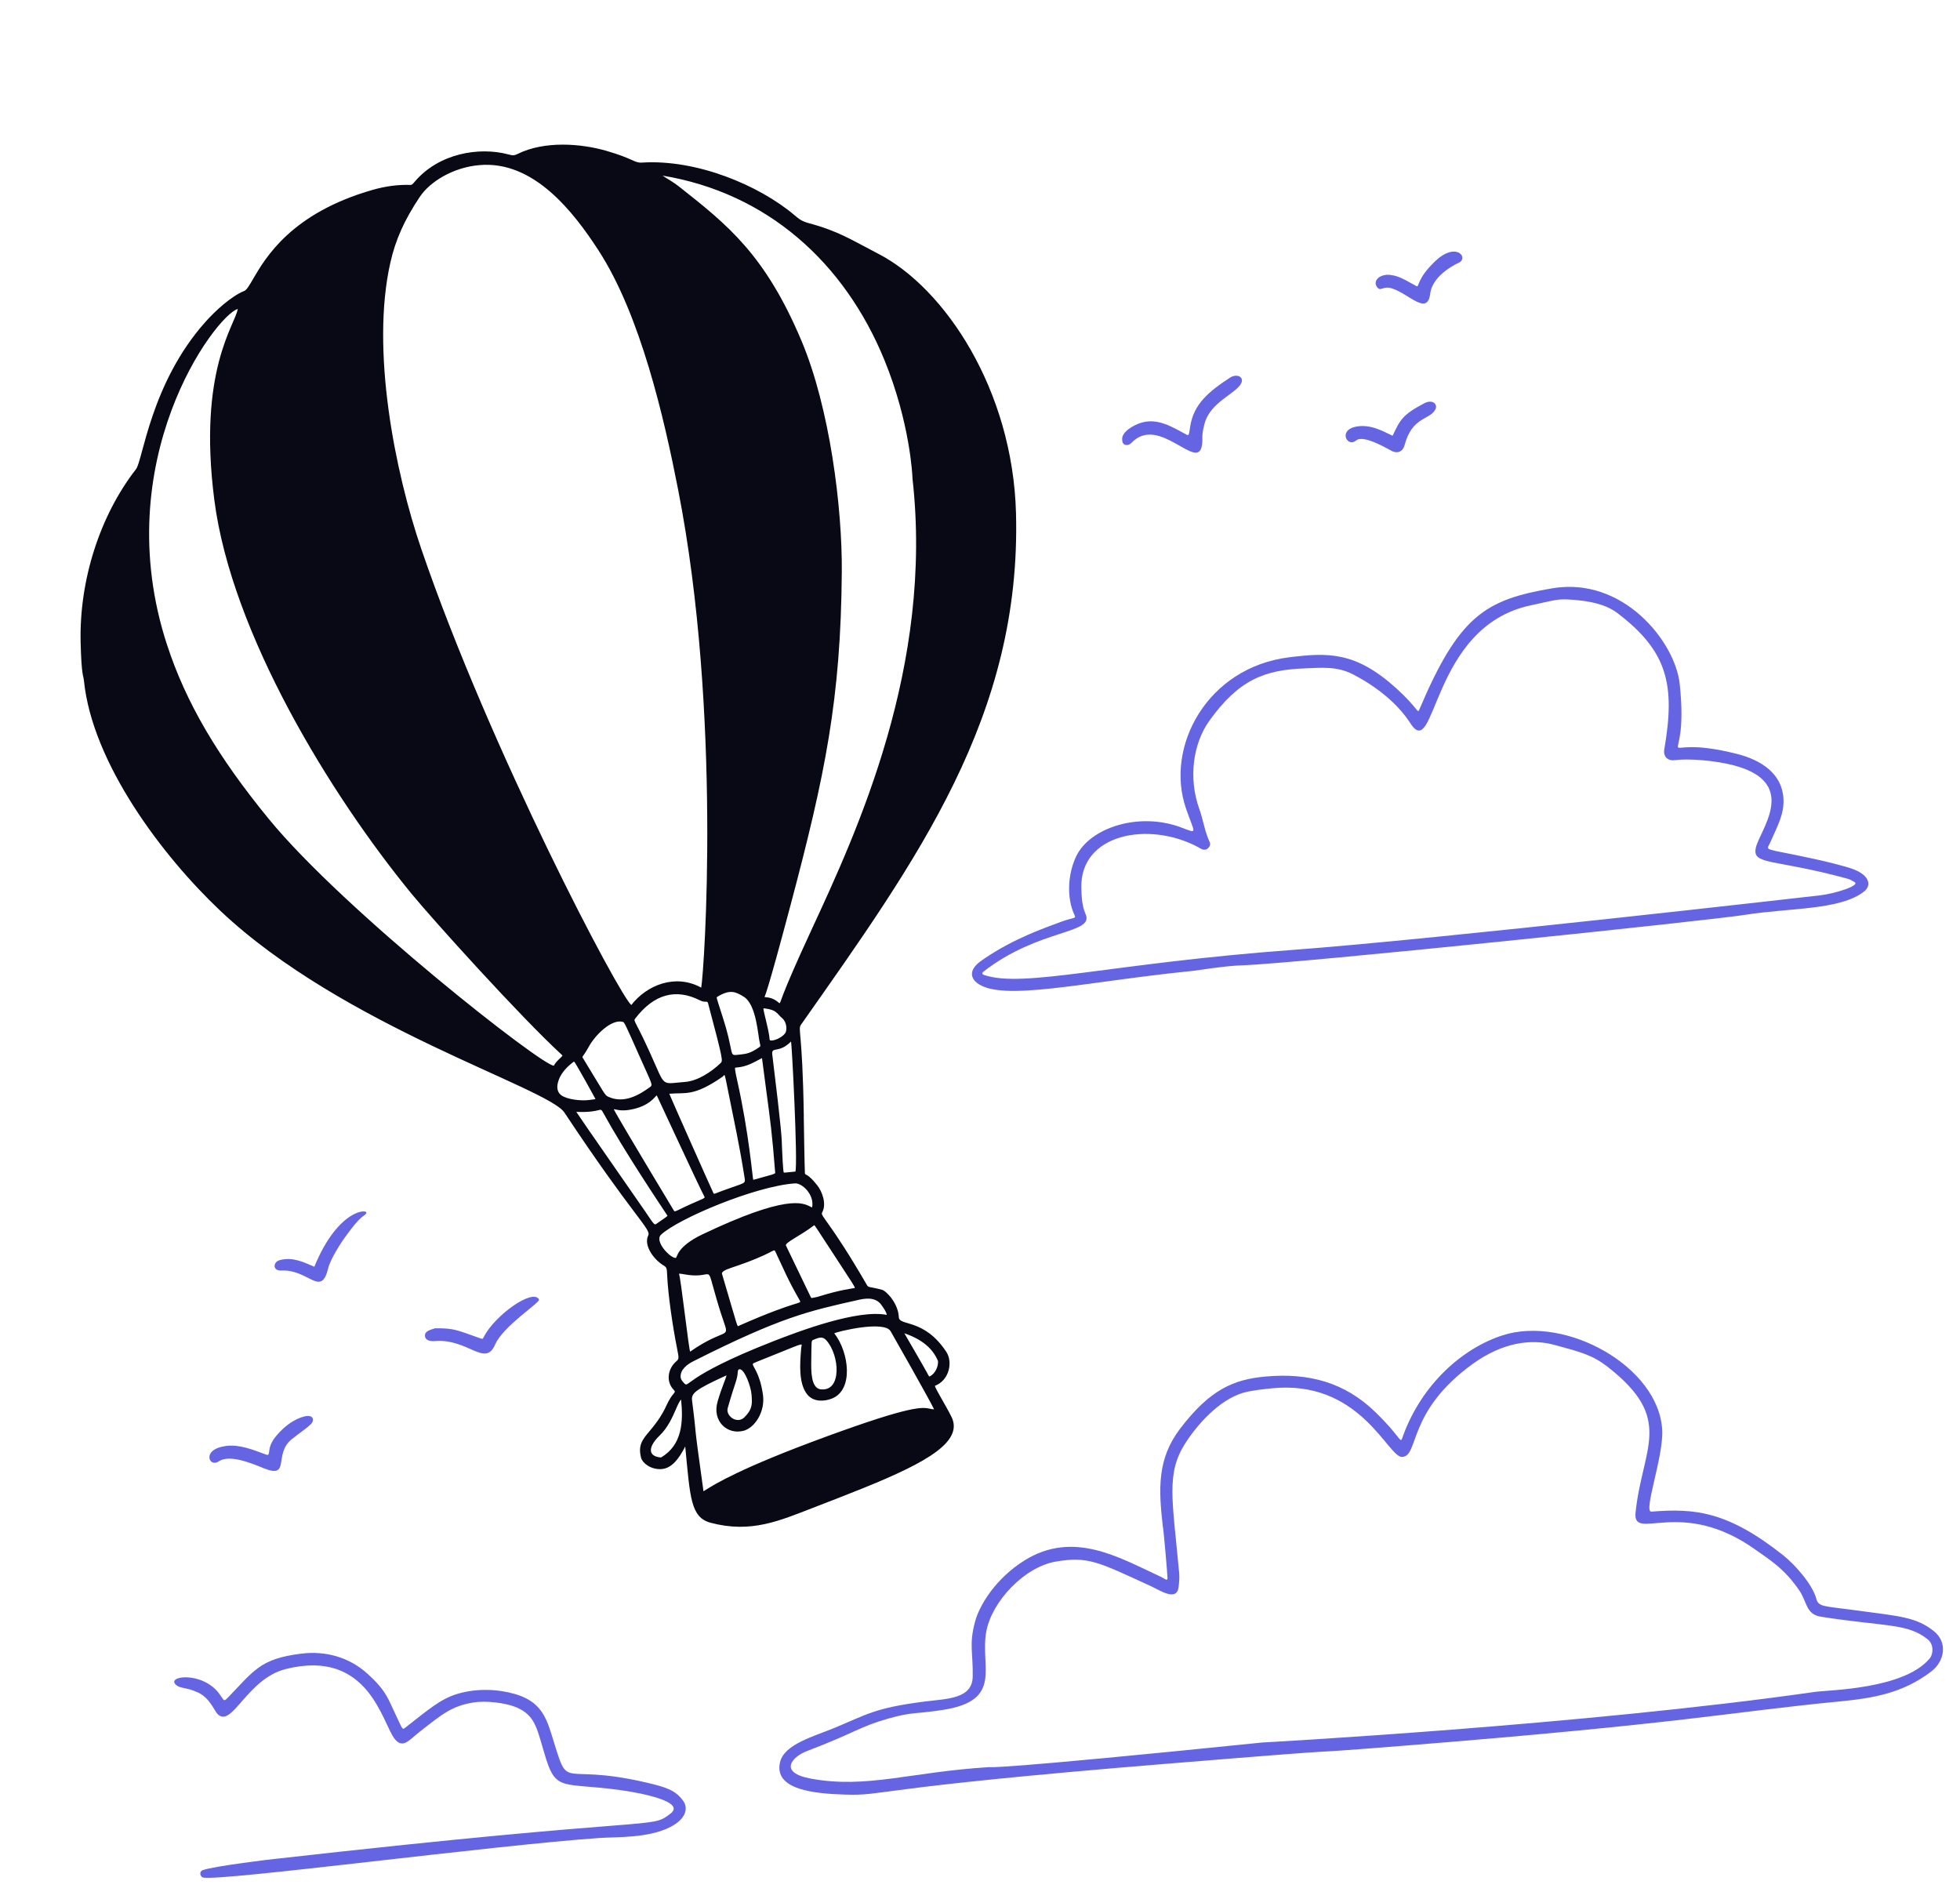<svg width="161" height="156" viewBox="0 0 161 156" fill="none" xmlns="http://www.w3.org/2000/svg">
<path d="M101.021 31.029C99.308 32.149 98.036 33.187 97.763 35.055C97.656 35.787 97.656 35.801 97.422 35.675C96.289 35.066 95.135 34.345 93.817 34.699C93.159 34.876 92.079 35.48 92.183 36.145C92.187 36.606 92.657 36.673 92.948 36.369C95.218 33.997 98.408 38.845 98.738 36.537C98.828 35.915 98.65 35.904 98.952 34.776C99.427 33.009 101.562 32.321 101.962 31.47C102.205 30.954 101.595 30.653 101.021 31.029L101.021 31.029Z" fill="#6564E3"/>
<path d="M25.249 116.304C24.641 116.342 23.531 116.874 22.607 118.046C21.812 119.055 22.332 119.648 21.829 119.464C20.841 119.103 19.693 118.618 18.569 118.766C16.509 119.037 17.179 120.567 17.951 120.039C18.843 119.428 20.646 120.181 21.626 120.581C23.916 121.516 22.43 119.45 23.957 118.216C24.593 117.702 25.167 117.339 25.543 116.969C25.805 116.711 25.787 116.271 25.249 116.304Z" fill="#6564E3"/>
<path d="M39.75 109.794C39.647 109.999 39.639 109.991 39.412 109.911C37.55 109.257 37.318 109.079 35.725 109.103C35.381 109.224 34.815 109.322 34.918 109.802C34.985 110.114 35.4 110.179 35.718 110.152C38.428 109.919 39.848 112.337 40.667 110.443C41.337 108.894 44.4 106.985 44.273 106.735C43.79 105.791 40.644 108.032 39.75 109.794Z" fill="#6564E3"/>
<path d="M117.006 33.119C115.202 34.056 115 34.501 114.394 35.792C113.456 35.334 112.426 34.788 111.273 35.069C109.933 35.395 110.689 36.779 111.401 36.176C112.017 35.655 114.101 36.943 114.365 37.061C114.835 37.272 115.236 37.077 115.371 36.576C116.009 34.199 117.389 34.538 117.894 33.65C118.14 33.215 117.691 32.765 117.006 33.12L117.006 33.119Z" fill="#6564E3"/>
<path d="M117.915 21.43C116.305 22.953 116.613 23.647 116.336 23.494C115.357 22.955 114.741 22.55 113.908 22.57C113.142 22.64 112.841 23.148 113.08 23.526C113.41 24.049 113.541 23.421 114.372 23.699C115.783 24.173 117.257 25.957 117.483 24.114C117.682 22.486 119.894 21.55 119.909 21.541C120.593 21.086 119.554 19.878 117.916 21.429L117.915 21.43Z" fill="#6564E3"/>
<path d="M25.82 104.044C24.921 103.663 24.065 103.228 23.003 103.496C22.403 103.647 22.371 104.4 23.122 104.359C25.335 104.242 26.365 106.583 26.946 104.208C27.159 103.337 28.128 101.913 28.353 101.602C29.721 99.713 29.804 100.005 30.068 99.683C30.413 99.263 27.82 99.157 25.821 104.043L25.82 104.044Z" fill="#6564E3"/>
<path d="M95.515 125.365C95.17 122.311 95.044 119.835 96.932 117.355C99.393 114.119 101.344 113.299 103.962 113.063C107.486 112.745 110.463 113.532 112.995 116.003C115.329 118.28 114.963 118.708 115.262 117.898C116.828 113.653 120.154 110.731 123.435 109.676C128.616 108.01 136.283 112.255 136.54 117.48C136.648 119.652 134.955 124.215 135.653 124.16C139.218 123.875 141.913 124.123 146.499 127.762C147.447 128.515 148.881 130.143 149.187 131.287C149.378 132.006 149.746 131.899 152.604 132.287C156.004 132.75 157.378 132.81 158.829 133.956C160.032 134.905 159.724 136.457 158.645 137.284C156.248 139.122 153.736 139.494 151.025 139.758C141.924 140.645 138.515 141.531 115.474 143.375C104.068 144.287 114.698 143.33 96.039 144.851C71.049 146.887 72.806 147.507 69.426 147.401C67.012 147.325 63.494 147.047 64.084 144.706C64.448 143.264 66.837 142.624 68.469 141.953C71.202 140.83 71.798 140.288 75.951 139.758C77.781 139.524 79.871 139.557 79.901 137.708C79.935 135.678 79.588 135.103 80.087 133.219C80.476 131.748 81.871 129.601 84.135 128.181C88.148 125.662 91.929 127.933 95.145 129.411C95.748 129.688 95.863 129.881 95.904 129.644C95.918 129.564 95.563 125.357 95.514 125.363L95.515 125.365ZM96.861 129.204C96.897 129.591 96.856 129.969 96.814 130.349C96.677 131.571 95.278 130.623 94.594 130.308C90.161 128.267 89.379 127.819 86.734 128.262C84.168 128.692 81.472 131.52 81.015 134.016C80.484 136.91 82.445 139.668 77.453 140.445C75.235 140.791 74.973 140.593 73.019 141.142C70.586 141.825 70.347 142.28 66.272 143.831C65.084 144.283 63.873 145.593 66.63 146.094C71.225 146.93 74.773 145.543 81.254 145.144C81.402 145.135 81.318 145.405 103.699 143.122C103.716 143.12 130.01 141.698 149.109 138.963C150.22 138.804 156.381 138.758 158.506 136.226C158.821 135.85 158.857 135.059 158.35 134.651C156.672 133.306 154.92 133.626 149.584 132.793C148.335 132.598 148.444 131.587 147.815 130.656C146.568 128.812 145.299 128.075 144.238 127.313C138.061 122.876 134.09 126.726 134.35 124.223C134.906 118.879 137.57 116.575 132.088 112.292C130.799 111.286 129.848 111.051 127.653 110.457C125.764 109.946 123.417 110.265 120.986 112.017C115.522 115.956 116.592 119.642 115.158 119.667C114.034 119.686 111.865 113.674 105.116 113.984C104.522 114.011 102.846 114.176 102.085 114.408C100.129 115.006 98.353 116.994 97.364 118.544C95.776 121.032 96.299 123.089 96.861 129.205L96.861 129.204Z" fill="#6564E3"/>
<path d="M105.898 53.988C109.094 53.592 111.342 53.51 114.677 56.518C116.468 58.134 116.428 58.657 116.585 58.286C119.849 50.591 121.983 49.261 127.493 48.323C133.343 47.327 137.604 52.727 137.974 56.162C138.85 64.293 135.18 60.031 142.674 61.921C144.67 62.425 146.389 63.542 146.498 65.599C146.563 66.832 146.068 67.722 145.409 69.204C145.077 69.951 144.701 69.604 149.045 70.553C149.601 70.674 151.564 71.123 152.296 71.416C153.643 71.955 153.697 72.768 153.132 73.216C151.168 74.773 146.948 74.565 143.443 75.128C140.434 75.613 106.296 79.165 101.966 79.291C100.664 79.328 98.232 79.719 97.976 79.745C88.918 80.656 82.322 82.315 80.252 80.735C79.781 80.376 79.702 79.858 80.076 79.39C80.296 79.114 80.583 78.923 80.866 78.73C83.332 77.054 85.842 76.207 87.166 75.711C88.148 75.343 88.417 75.48 88.269 75.171C87.6 73.767 87.703 71.798 88.402 70.332C89.528 67.975 93.571 66.66 97.03 67.966C98.448 68.501 98.139 68.501 97.416 66.392C95.683 61.345 99.144 54.825 105.898 53.987L105.898 53.988ZM149.469 73.545C150.683 73.411 152.85 72.739 152.333 72.445C152.15 72.341 151.963 72.229 151.763 72.174C145.718 70.52 143.936 71.077 144.222 69.658C144.509 68.239 147.811 64.393 142.607 62.915C140.944 62.443 138.642 62.29 137.588 62.436C137.029 62.514 136.602 62.178 136.71 61.547C137.627 56.227 136.974 53.489 132.863 50.359C131.852 49.59 130.484 49.363 129.194 49.263C127.904 49.163 127.827 49.278 125.721 49.725C117.483 51.472 117.98 62.738 115.837 59.385C115.017 58.102 113.482 56.603 111.136 55.388C109.781 54.687 108.442 54.854 107.143 54.901C103.927 55.019 101.752 55.803 99.31 59.244C98.023 61.059 97.59 63.887 98.516 66.448C98.838 67.341 98.957 68.296 99.364 69.161C99.452 69.349 99.386 69.528 99.236 69.667C98.92 69.96 98.58 69.666 98.408 69.574C94.33 67.409 88.698 68.494 88.824 72.945C88.844 73.669 88.875 74.405 89.178 75.092C89.901 76.734 85.376 76.253 80.8 79.792C80.644 79.912 80.655 80.02 80.832 80.08C84.09 81.189 91.173 79.128 106.153 78.024C118.115 77.142 149.426 73.549 149.469 73.544L149.469 73.545Z" fill="#6564E3"/>
<path d="M22.595 152.684C54.84 149.041 53.319 150.295 55.069 148.967C56.368 147.981 52.662 147.26 50.804 147.011C46.306 146.411 45.69 147.125 44.853 144.462C44.109 142.099 44.074 140.908 42.359 140.211C41.558 139.886 39.956 139.653 38.847 139.842C37.125 140.134 36.371 140.748 34.459 142.252C33.583 142.941 33.098 143.646 32.435 142.847C31.407 141.609 30.334 135.368 23.476 137.087C20.255 137.894 19.052 142.011 17.86 140.771C17.591 140.491 17.222 139.433 16.226 138.997C15.211 138.551 14.8 138.709 14.447 138.381C13.643 137.637 16.62 137.256 18.005 139.107C18.429 139.675 18.352 139.809 18.714 139.438C20.858 137.239 21.335 136.246 24.744 135.825C26.69 135.584 28.654 136.074 30.214 137.499C31.753 138.905 31.854 139.487 32.581 141.013C33.084 142.069 33.046 142.093 33.295 141.9C35.146 140.46 36.178 139.536 37.6 139.12C39.177 138.659 40.882 138.73 42.295 139.138C44.174 139.679 44.775 140.768 45.252 142.297C46.88 147.507 45.621 144.659 53.129 146.421C54.741 146.8 55.478 147.043 56.109 147.9C56.527 148.466 56.415 149.342 55.123 150.033C53.31 151.001 50.584 150.873 49.252 150.964C40.504 151.565 18.463 154.493 16.708 154.22C16.463 154.182 16.302 153.738 16.665 153.603C17.547 153.277 22.593 152.668 22.595 152.684Z" fill="#6564E3"/>
<path d="M66.027 91.704C65.918 84.354 65.492 84.596 65.822 84.127C75.35 70.579 83.907 58.802 83.457 42.139C83.186 32.041 77.626 23.666 72.131 20.837C69.936 19.704 68.918 19 66.468 18.339C65.853 18.172 65.653 18.004 65.256 17.669C62.354 15.217 57.228 13.067 52.728 13.355C52.101 13.396 52.035 13.03 49.798 12.386C47.737 11.791 44.744 11.547 42.527 12.64C42.203 12.8 42.087 12.768 41.776 12.686C39.352 12.036 36.039 12.596 34.065 14.925C33.892 15.13 33.83 15.193 33.707 15.19C32.738 15.153 31.673 15.291 30.627 15.59C23.943 17.498 21.813 21.156 20.789 22.913C20.482 23.44 20.261 23.82 20.065 23.897C19.003 24.319 17.676 25.537 16.862 26.454C12.378 31.49 11.735 37.815 11.172 38.535C8.204 42.349 6.503 47.66 6.623 52.743C6.691 55.537 6.85 55.453 6.895 55.904C7.578 62.691 13.358 70.331 18.1 74.811C28.182 84.336 45 89.326 46.364 91.382C52.022 99.92 53.504 100.957 53.251 101.467C52.844 102.293 53.709 103.464 54.508 103.939C54.775 104.098 54.779 104.196 54.803 104.74C54.873 106.371 55.265 108.991 55.611 110.731C55.781 111.586 55.779 111.617 55.543 111.823C54.871 112.41 54.672 113.455 55.34 114.157C55.474 114.298 55.458 114.318 55.298 114.516C54.6 115.377 54.84 115.787 53.359 117.545C52.775 118.239 52.388 118.698 52.664 119.748C52.767 120.137 53.396 120.69 54.265 120.669C55.207 120.647 55.807 119.735 56.287 118.811C56.692 123.005 56.722 124.638 58.386 125.078C61.707 125.956 64.047 124.901 66.791 123.842C72.745 121.545 77.449 119.735 78.231 117.726C78.406 117.28 78.381 116.826 78.16 116.38C77.655 115.363 76.79 114.011 76.8 113.825C77.976 113.377 78.286 111.874 77.732 111.035C75.887 108.245 73.859 108.954 73.831 108.182C73.791 107.089 72.836 106.041 72.441 105.936C71.359 105.648 71.353 105.79 71.199 105.525C68.175 100.31 67.365 99.883 67.528 99.596C67.925 98.902 67.538 97.873 67.136 97.363C66.303 96.306 66.127 96.551 66.118 96.368C66.086 95.649 66.045 93.139 66.024 91.706L66.027 91.704ZM55.946 114.956C56.132 116.748 56.057 118.686 54.293 119.713C53.104 119.61 53.318 118.743 54.172 117.922C54.863 117.26 55.238 116.397 55.512 115.768C55.668 115.409 55.806 115.091 55.946 114.956ZM63.47 110.187C55.976 113.121 56.634 114.09 56.178 113.59C56.048 113.446 55.923 113.312 55.909 113.109C55.867 112.49 56.457 112.058 56.959 111.805C64.159 108.176 66.43 107.686 70.449 106.783C70.959 106.668 71.905 106.457 72.41 107.198C72.557 107.414 72.783 107.693 72.846 108C70.456 107.534 65.759 109.29 63.469 110.186L63.47 110.187ZM55.773 104.627C55.782 104.622 55.838 104.598 56.127 104.653C58.447 105.1 58.081 103.889 58.57 105.67C58.998 107.22 59.189 107.795 59.425 108.485C59.965 110.055 59.62 108.982 56.696 111.015C56.605 111.08 55.915 104.867 55.773 104.627ZM60.061 104.133C63.722 102.916 63.534 102.472 63.696 102.812C64.522 104.562 64.671 105.014 65.675 106.779C65.896 107.168 65.753 106.663 60.721 108.882C60.518 108.972 60.706 109.33 59.303 104.617C59.279 104.469 59.532 104.308 60.061 104.133ZM70.223 105.791C70.005 105.837 69.01 105.932 67.14 106.524C67.053 106.55 66.932 106.559 66.823 106.587C66.645 106.633 66.645 106.634 66.571 106.481C66.046 105.391 64.6 102.378 64.563 102.309C64.433 102.074 65.768 101.495 66.878 100.637C66.959 100.664 66.991 100.769 69.04 103.89C69.915 105.223 70.223 105.692 70.223 105.791ZM66.707 99.177C66.665 99.16 66.62 99.137 66.566 99.109C65.926 98.785 64.591 98.11 57.744 101.364C55.475 102.442 55.669 103.321 55.496 103.323C55.051 103.33 53.726 101.952 54.303 101.411C55.718 100.089 62.056 97.419 65.297 97.199C65.891 97.158 66.923 98.134 66.707 99.177ZM17.605 41.066C19.022 52.08 27.21 65.364 33.791 73.392C35.562 75.552 42.739 83.503 46.083 86.578C46.124 86.616 46.199 86.686 46.203 86.707C46.199 86.739 45.976 86.948 45.953 86.97C45.784 87.132 45.608 87.299 45.497 87.53C44.625 87.623 28.27 74.83 22.068 67.254C17.841 62.09 15.269 57.691 13.731 52.992L13.725 52.977C8.785 37.863 17.678 25.943 19.529 25.375C19.325 26.698 16.235 30.411 17.605 41.066ZM62.935 89.514C63.268 91.991 63.427 93.121 63.677 96.335C63.681 96.387 63.525 96.454 63.209 96.538C63.189 96.543 61.894 96.908 61.874 96.908C61.819 96.808 61.531 93.095 60.554 88.741C60.537 88.666 60.331 87.779 60.384 87.7C60.398 87.688 60.5 87.682 60.519 87.68C61.348 87.618 61.918 87.258 62.586 86.911C62.613 86.991 62.584 86.903 62.935 89.514ZM57.507 82.17C57.923 82.382 58.099 82.171 58.157 82.386C59.431 87.183 59.389 87.131 59.178 87.332C58.434 88.043 57.294 88.794 56.267 88.866C54.496 89.005 54.622 89.272 53.839 87.476C52.197 83.718 51.987 83.911 52.181 83.657C53.712 81.656 55.504 81.156 57.507 82.17ZM54.978 89.836C56.321 89.722 56.964 90.078 59.285 88.485C59.356 88.437 59.409 88.385 59.452 88.343C59.532 88.266 59.515 88.12 59.804 89.588C60.318 92.184 60.696 93.799 61.161 96.725C61.245 97.258 61.218 97.118 59.464 97.759C58.661 98.051 58.674 98.114 58.598 97.986C58.529 97.871 54.994 89.919 54.977 89.836L54.978 89.836ZM51.651 91.167C53.405 90.894 53.816 90.002 53.951 89.977C53.97 89.987 57.317 97.256 57.891 98.349C57.775 98.453 57.788 98.445 57.465 98.583C55.37 99.483 55.464 99.613 55.34 99.409C52.237 94.256 50.622 91.532 50.415 91.106C50.546 91.098 50.915 91.278 51.651 91.167ZM53.385 89.294C52.467 89.963 51.251 90.66 49.988 90.093C49.658 89.944 49.753 89.959 47.887 86.913C47.781 86.743 47.867 86.879 48.387 85.936C48.879 85.047 50.214 83.669 51.17 83.934C51.294 83.968 51.389 84.188 52.578 86.861C53.578 89.11 53.649 89.101 53.384 89.294L53.385 89.294ZM62.309 86.054C61.629 86.513 61.319 86.556 60.849 86.61C60.125 86.694 60.159 86.735 60.014 86.013C59.756 84.728 59.55 84.125 59.189 82.989C58.85 81.931 58.84 81.923 58.915 81.878C59.964 81.237 60.423 81.454 61.085 81.861C62.162 82.522 62.257 85.098 62.42 85.705C62.48 85.928 62.476 85.941 62.309 86.054ZM57.6 81.121C55.458 79.942 53.107 80.933 51.86 82.546C50.943 81.898 40.302 61.733 34.617 45.12C32.43 38.73 30.448 28.732 32.063 21.583C32.489 19.689 33.213 18.071 34.482 16.172C35.32 14.917 37.22 13.748 39.373 13.563C43.815 13.162 47.089 17.37 49.164 20.57C52.625 25.905 54.558 34.36 55.711 40.256C59.293 58.572 57.851 79.725 57.6 81.121ZM45.78 89.287C45.778 89.17 45.783 88.298 46.914 87.372C47.022 87.283 47.131 87.191 47.162 87.197C47.231 87.209 48.895 90.214 48.915 90.269C48.832 90.303 48.419 90.345 48.335 90.356C47.754 90.432 46.572 90.315 46.1 89.955C45.891 89.795 45.783 89.571 45.78 89.287ZM49.584 91.46C51.286 94.561 54.143 98.816 54.831 99.858C54.727 99.967 54.737 99.952 53.936 100.508C53.755 100.634 53.774 100.657 52.983 99.481C52.497 98.76 47.813 92.061 47.339 91.325C49.579 91.415 49.228 90.811 49.583 91.46L49.584 91.46ZM64.483 84.882C64.104 85.364 63.261 85.584 63.224 85.402C63.187 85.222 63.25 85.165 62.913 83.787C62.66 82.753 62.684 82.812 62.777 82.822C63.833 82.954 63.763 83.217 64.277 83.656C64.615 83.944 64.687 84.622 64.483 84.882ZM65.335 96.228C65.086 96.248 64.896 96.27 64.751 96.286C64.557 96.308 64.404 96.325 64.378 96.303C64.322 96.229 64.242 94.474 64.237 94.267C64.22 93.52 64.205 92.875 63.437 86.617C63.35 85.912 63.985 86.561 64.972 85.548C65.042 85.491 65.549 95.612 65.335 96.228ZM64.034 82.4C63.955 82.383 63.629 81.948 62.894 81.905C62.861 81.903 62.822 81.901 62.8 81.897C62.826 81.774 62.924 81.929 64.939 74.337C67.782 63.629 69.067 57.423 69.148 46.975C69.19 41.714 68.17 33.525 65.832 27.982C62.85 20.912 59.76 18.47 55.846 15.377C55.197 14.864 54.747 14.659 54.429 14.425C62.99 15.849 69.352 21.519 72.651 29.578C74.769 34.754 74.952 39.134 74.954 39.271C74.954 39.271 74.952 39.287 74.953 39.294C76.694 54.707 70.406 68.281 66.649 76.392C63.952 82.216 64.181 82.302 64.034 82.4L64.034 82.4ZM76.396 115.709C75.749 115.576 74.943 115.408 67.88 117.992C60.808 120.581 58.675 121.928 57.974 122.371C57.896 122.421 57.824 122.466 57.78 122.49C57.774 122.434 57.774 122.363 57.76 122.297C56.871 115.94 57.316 118.733 56.849 115.04C56.773 114.45 57.042 114.168 59.674 112.967C59.639 113.224 59.292 113.92 58.944 115.121C58.475 116.74 59.759 117.887 61.102 117.512C62.004 117.263 62.867 115.949 62.672 114.565C62.412 112.704 61.775 112.218 61.845 112.026C61.875 111.945 61.996 111.931 64.047 111.095C66.06 110.274 65.871 110.361 65.834 110.588C65.811 110.72 65.81 110.752 65.801 110.873C65.712 111.986 65.577 113.669 66.334 114.563C66.844 115.164 67.697 115.119 68.325 114.877C70.14 114.177 69.751 111.065 68.527 109.51C68.812 109.366 72.623 108.432 73.158 109.342C73.324 109.625 76.362 114.975 76.728 115.757C76.604 115.752 76.506 115.732 76.396 115.709ZM67.405 114.112C66.605 114.011 66.628 112.565 66.639 111.787C66.663 110.108 66.639 110.123 66.792 110.058C67.318 109.831 67.579 109.764 67.87 110.082C68.986 111.309 69.172 114.333 67.405 114.112ZM61.738 114.591C61.785 115.282 61.829 115.734 61.151 116.408C60.544 117.01 59.597 116.289 59.775 115.663C60.429 113.358 60.554 113.418 60.607 112.646C60.612 112.559 60.656 112.473 60.742 112.464C61.146 112.418 61.696 113.882 61.738 114.591ZM74.287 109.512C75.714 109.998 76.619 110.744 77.05 111.791C77.089 112.264 76.796 112.831 76.406 113.033C76.325 113.076 76.329 113.096 76.172 112.792C75.969 112.398 74.294 109.529 74.287 109.513L74.287 109.512Z" fill="#090915"/>
</svg>
